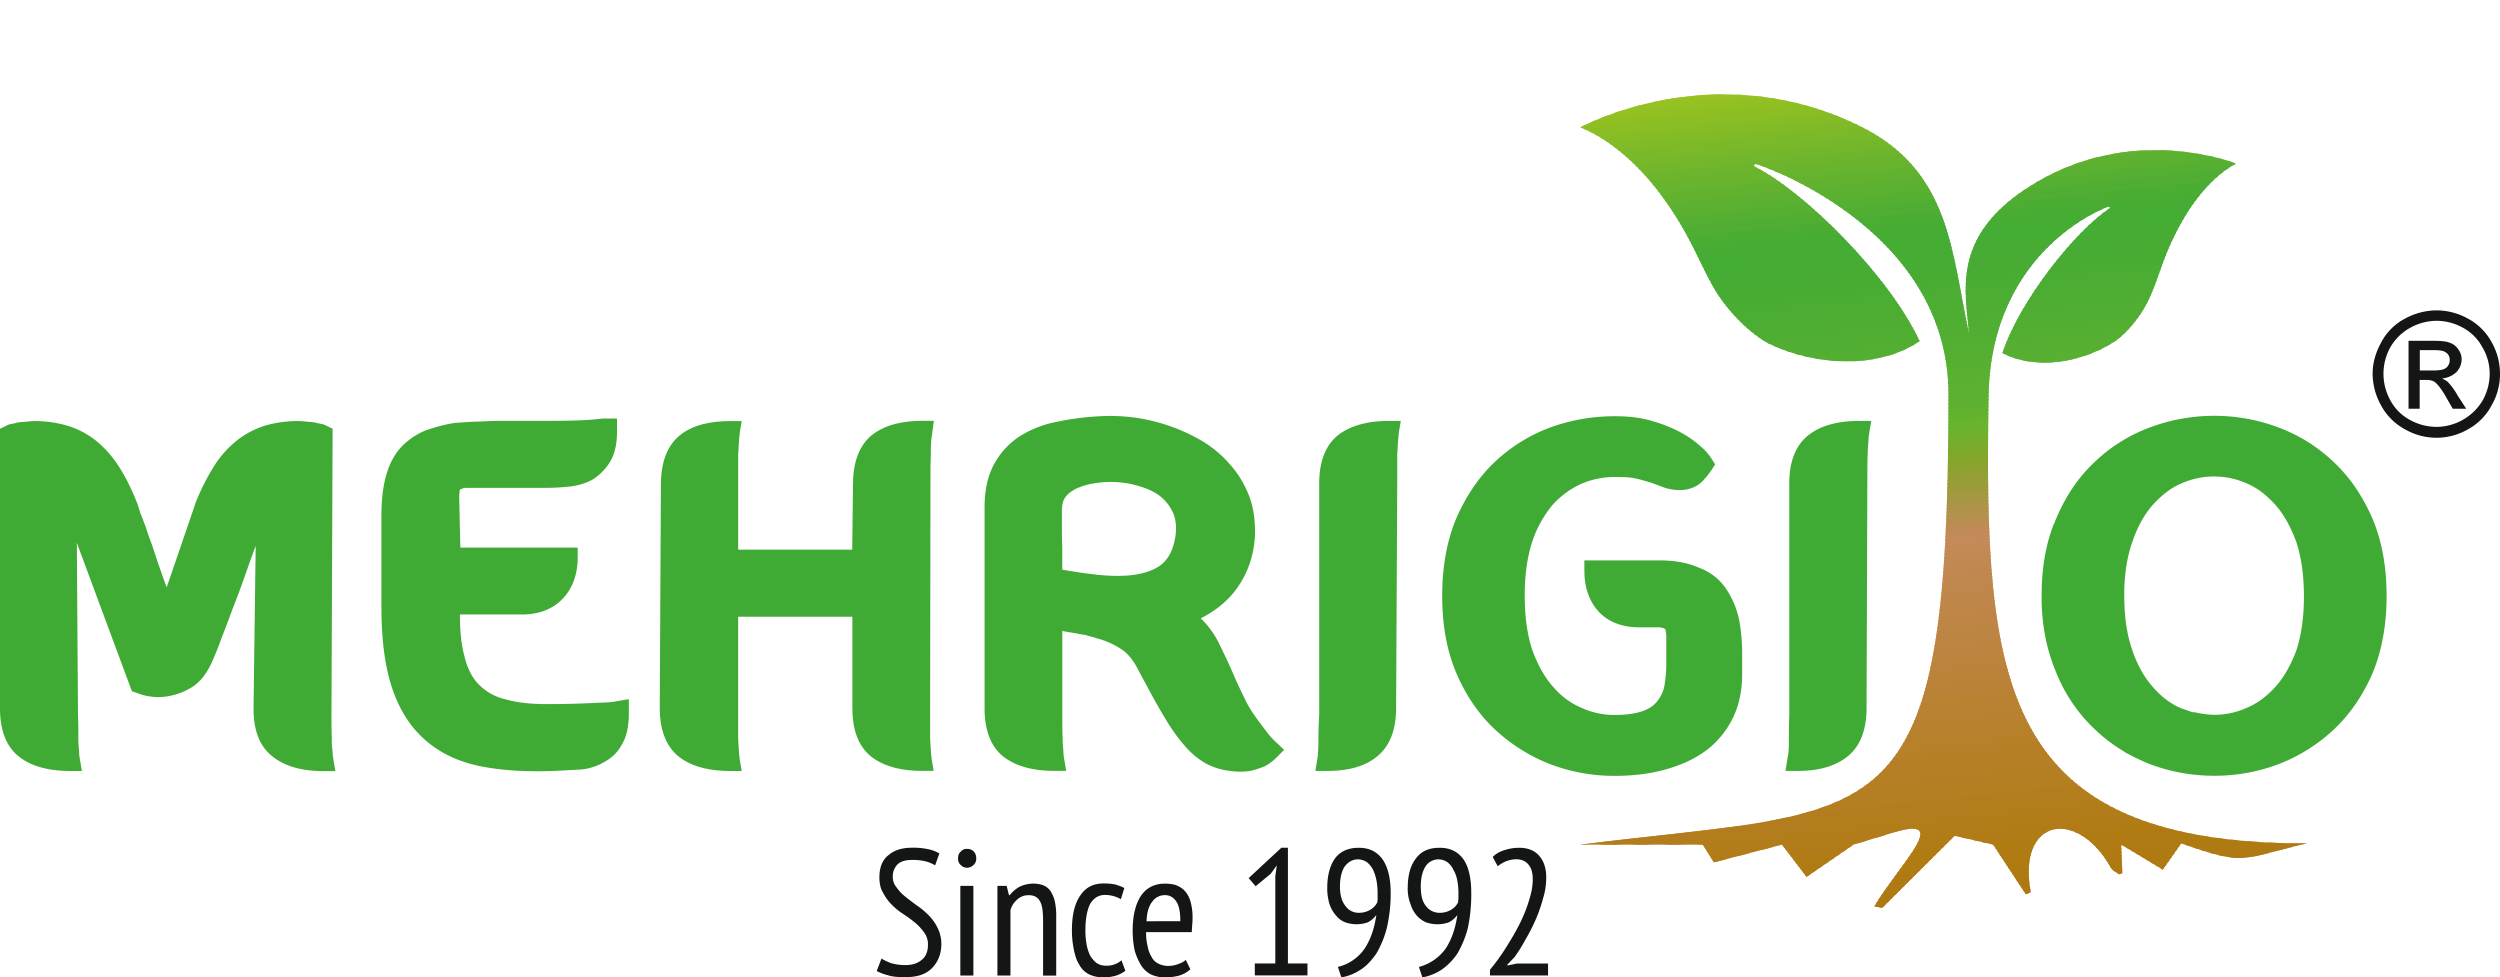 <svg xmlns="http://www.w3.org/2000/svg" xmlns:xlink="http://www.w3.org/1999/xlink" viewBox="0 0 1917.73 749.8"><defs><clipPath id="a" transform="translate(-1.05 -128.91)"><path d="M1427.3,225.39c-112.11-54.87-213.94,1.15-213.94,1.15l.27.27c20.1,8,42.49,26,61.1,51,22.12,29.77,28.62,49.87,39.85,70,12.72,22.74,32.48,39.25,43.64,44.86,36.27,17.39,84.71,19.15,115.36-2.1-23.61-50.74-89.38-115.69-127.2-134.23l.88-1.76c-2.64-1.49,148.45,46.35,148.45,177.06,0,345.2-47.5,315.7-282.68,345.2h94.18l8.52,13.6,52.23-13.6,18.88,24.76,36-24.76,30.1-9.13c45.74-14.14,6.23,22.73-14.14,56.36l5.89,1.48c18.61-18.6,37.15-36.87,55.75-55.48,10,2.37,19.76,4.4,29.5,6.77L1555,814.9l3.86-1.49c-10.62-57,35.72-64.88,61.37-18.87,1.15,2.09,4.39,3.85,6.49,5l2.37-.88-.88-21.85L1660.12,796l14.14-20.1c49.86,17.39,44.59,12.11,96.21,0-235.18,0-247.57-121.24-244-342.83,1.76-114.75,93-146.34,92.36-145.73l.88,1.15c-26.53,17.11-69.62,71.38-82.62,111.23,24.77,13.26,60.76,7.64,86.14-8.87,7.64-5,21-18.87,28.34-37.14,6.77-15.9,9.75-31.26,23.62-55.48,11.5-20.37,26.52-36,40.73-43.64l.27-.27s-80.85-32.48-159.34,18.27c-59.61,38.36-47.77,80.85-45.47,111.84-13.53-62.79-14.14-125-84-159Z" fill="none"/></clipPath></defs><path d="M197.19,547.58c-1.49,4.13-3,8-4.4,12.11-2.64,7.38-5.28,15-8,22.4-2.64,7.1-5.62,14.48-8.26,21.85-2.36,6.23-4.73,12.38-7.1,18.61-1.76,5-3.86,9.74-5.89,14.48-3.85,8.25-9.13,15.9-17.11,20.09a49.15,49.15,0,0,1-19.15,6.23,43.91,43.91,0,0,1-21.52-3l-3.52-1.15L60,545.35l.88,131.87c.27,5.88.27,12.11.27,18,0,3.25.28,6.77.61,10.36a31.32,31.32,0,0,0,.61,5.88l1.49,8.87H55c-13.6,0-28.35-2.37-39.24-10.9C4.29,700.56,1.05,686.08,1.05,672.28V457.8l6.76-3.25L9,454.28c1.49-.27,3-.61,4.4-.88l.27-.27h.27a50,50,0,0,1,5.89-.61,77.82,77.82,0,0,1,8-.61,89.85,89.85,0,0,1,23.88,3.25,66.24,66.24,0,0,1,21.86,10.89,83.67,83.67,0,0,1,18.27,20.1c6.22,9.47,10.89,19.75,15,30.1v.61l.27.27c.27,1.49,1.15,3.52,1.49,5,1.48,3.52,2.63,7.11,4.12,10.62,1.49,4.74,3,9.14,4.74,13.6,1.76,5,3.25,10,5,15,2.09,5.89,4.12,12.11,6.49,18l21.52-62.85v-.28a170.46,170.46,0,0,1,15-30.1,79.24,79.24,0,0,1,18.27-20.1,67.94,67.94,0,0,1,21.51-10.89,93.43,93.43,0,0,1,23.88-3.25,67.5,67.5,0,0,1,8.26.61,31.37,31.37,0,0,1,5.61.61h.61l.27.27c1.49.27,3,.61,4.4.88l1.15.27,6.77,3.25-.88,219.82c0,5.89,0,11.77.27,17.73a60.91,60.91,0,0,0,.61,10.35,31.34,31.34,0,0,0,.61,5.89l1.49,8.86h-9.14c-13.26,0-27.74-2.37-38.63-10.89-11.77-8.87-15-23-15-37.15Z" transform="translate(-1.05 -128.91)" fill="#3fab35" fill-rule="evenodd"/><path d="M478,700.15c-3.24,6.23-8.25,10.62-14.48,13.87a41.78,41.78,0,0,1-18.87,5.28c-5.28.27-10.9.61-16.24.88-19.49.88-39.85.27-59-3.52-15.9-3.25-30.72-9.74-42.76-20.63-12.38-10.9-20.37-25.38-25.37-41-6.23-19.75-7.65-41.61-7.65-62.24V524c0-14.15,1.76-30.11,8.53-42.77a43.49,43.49,0,0,1,11.5-13.87,53.87,53.87,0,0,1,14.48-8.52c3.52-1.15,7.37-2.37,10.89-3.25a93.29,93.29,0,0,1,11.77-2.37h.27c5.28-.27,10.9-.88,16.24-.88,6.23-.27,12.11-.6,18-.6h32.14c10.62,0,22.12,0,32.75-.61,4.39-.27,8.52-.61,13-1.15h11.16v9.74c0,8-1.15,16.51-5.28,23.34A41.17,41.17,0,0,1,455.24,497H455l-.27.27a48,48,0,0,1-18.27,5,160.77,160.77,0,0,1-17.12.88H358a5.09,5.09,0,0,0-2.37.61h-.27L355,504h-.61a.26.26,0,0,1-.27.27v.27l-.27.27a1.82,1.82,0,0,0-.27,1.15,45.55,45.55,0,0,0-.27,5.89l.88,37.14h90v7.65c0,11.5-3.24,22.73-11.23,31.26-8.25,8.86-19.48,12.38-31.59,12.38h-47.5c0,10.35.61,21.24,3.25,31.26,1.76,8,5.27,16.23,10.89,22.12a41.53,41.53,0,0,0,20.09,11.5c10.36,3,21.52,3.86,32.14,3.86,12.11,0,24.49-.27,36.27-.88,5-.27,10.62-.27,15.36-.88l.61-.27h.6l10.36-1.76v11.5c-.07,8-1.29,16.65-5.42,23.41Z" transform="translate(-1.05 -128.91)" fill="#3fab35" fill-rule="evenodd"/><path d="M567.15,550.56h87.62l.61-50.48c0-13.6,3.25-28,14.14-37.14,10.89-8.86,25.64-11.23,39-11.23h8.86l-1.15,8.86c-.27,2.1-.61,4.13-.88,6.5-.27,3.24-.27,6.76-.27,10.35-.27,5.61-.27,11.5-.27,17.39l-.27,182.61v17.73c.27,3.51.27,6.76.61,10.35.27,2.09.27,4.12.61,5.88l1.49,8.87h-8.87c-13.59,0-28-2.37-39-10.9-11.23-8.86-14.48-23.34-14.48-37.14V602H567.29v93.23c.27,3.52.27,6.77.6,10.36.27,2.09.27,4.12.61,5.88l1.49,8.86h-8.86c-13.6,0-28.35-2.36-39.24-10.89-11.24-8.86-14.75-23.34-14.75-37.14l.88-172c0-13.6,3.24-28,14.14-37.15,10.62-8.86,25.37-11.23,39-11.23H570l-1.49,8.86c-.27,2.1-.27,4.13-.61,6.5-.27,3.25-.27,6.77-.6,10.35v72.94Z" transform="translate(-1.05 -128.91)" fill="#3fab35" fill-rule="evenodd"/><path d="M834.2,616.05a58.56,58.56,0,0,1-6.76-1.15c-3-.61-5.89-.88-8.87-1.49h-.27c-.88-.27-1.49-.27-2.37-.61v64.62c0,5.89,0,11.77.27,17.73,0,3.51.27,6.76.61,10.35a31.32,31.32,0,0,0,.61,5.88l1.49,8.87h-9.13c-13.27,0-28-2.37-39-10.9-11.23-8.86-14.47-23.34-14.47-37.14V518.08c0-11.23,1.75-22.73,7.1-32.75a59.52,59.52,0,0,1,19.49-21.51,81,81,0,0,1,28.34-11.23,211.8,211.8,0,0,1,33.63-4.4,145.39,145.39,0,0,1,25.37.88,138.33,138.33,0,0,1,26.86,6.22A139.91,139.91,0,0,1,922.5,466.8,87.25,87.25,0,0,1,944,484.52a79,79,0,0,1,15,24.22c3.86,9.75,5,20.37,4.74,31-.88,15.63-5.62,29.77-15.36,42.49-7.1,9.14-16.24,15.9-26.25,21l2.64,2.64a70.34,70.34,0,0,1,11.5,16.84c3.25,6.77,6.49,13.26,9.47,20.1,3,7.1,6.23,14.14,9.74,21.24h0a83.54,83.54,0,0,0,8.26,14.14c2.64,3.86,5.61,7.65,8.52,11.51h0a59.27,59.27,0,0,0,8.26,9.13l5.61,5.28-5.61,5.61a39,39,0,0,1-8.87,6.77l-.27.27h-.27a74.92,74.92,0,0,1-10.89,3.52,54.92,54.92,0,0,1-15.63,0,52.18,52.18,0,0,1-18.88-5.89,61.86,61.86,0,0,1-16.5-14.14c-6.23-7.1-11.51-15.36-16.24-23.34-6.77-11.5-13-23.34-19.15-34.85-3-5.88-7.1-11.5-12.38-15a62.07,62.07,0,0,0-19.15-8.52l-.27-.27h-.27c-.88-.27-2.1-.61-3-.88a33.45,33.45,0,0,1-4.6-1.29Zm-18.27-50.13c3.52.61,7.11,1.15,10.9,1.76,5,.88,10.35,1.48,15.63,2.09a143.8,143.8,0,0,0,16.23.88c10.63,0,22.74-1.49,31.87-7.64,8-5.62,11.23-15,12.38-24.5.61-6.49,0-13-3.25-18.6a33.5,33.5,0,0,0-12.11-12.72c-5.88-3.52-12.72-5.62-19.48-7.11A78.81,78.81,0,0,0,846,498.93c-5.27.61-11.23,1.49-16.23,3.52a28.35,28.35,0,0,0-8.87,5,15.4,15.4,0,0,0-4.13,5.61,24.8,24.8,0,0,0-1.15,6.77v12.72c0,5,0,10.35.28,15.63v14.75c.06,1.22.06,2.1.06,3Z" transform="translate(-1.05 -128.91)" fill="#3fab35" fill-rule="evenodd"/><path d="M1013,677.15V499.81c0-13.87,3.25-28,14.48-37.14,11.24-8.53,25.65-10.89,39.25-10.89h8.86l-1.49,8.86c-.27,2.1-.27,4.13-.61,5.89-.27,3.51-.27,7.1-.61,10.35V494.6L1072,671.94c0,13.87-3.24,28-14.48,37.14-10.62,8.87-25.1,11.23-38.63,11.23h-8.86l1.49-8.86a39.5,39.5,0,0,0,.6-5.88c.28-3.25.28-6.77.28-10.36,0-6,.27-11.9.6-18.06Z" transform="translate(-1.05 -128.91)" fill="#3fab35" fill-rule="evenodd"/><path d="M1302.47,501.57a25.54,25.54,0,0,1-13,3.25,36,36,0,0,1-12.38-2.1c-3-1.15-6.23-2.37-9.47-3.52-3.86-1.15-7.65-2.36-11.78-3.24-5-1.15-10.89-1.15-16.51-1.15a65.17,65.17,0,0,0-24.76,5,67.6,67.6,0,0,0-22.12,15.9,85.57,85.57,0,0,0-15.9,28.35c-4.4,13.26-5.89,27.74-5.89,41.88,0,13.87,1.49,28.62,5.89,41.88,3.85,10.36,8.86,20.1,16.23,28.35a58.44,58.44,0,0,0,21.86,15.9,60.76,60.76,0,0,0,24.76,5.28c7.11,0,15-.61,21.86-3,4.12-1.48,8.25-3.85,10.89-7.37a26.59,26.59,0,0,0,5.61-11.77,99.43,99.43,0,0,0,1.49-18.27V619a28,28,0,0,0-.61-7.1c-.27-.27-.27-.61-.6-.61l-.61-.27-.27-.27c-.61-.27-1.76-.27-2.64-.61H1258.9c-12.11,0-23.34-3.25-31.6-12.11-8-8.87-10.89-19.76-10.89-31.6v-7.65h57.85c10.35,0,21,1.49,30.71,5.89a42.06,42.06,0,0,1,20.37,16.24,66.82,66.82,0,0,1,9.74,23.34,138.57,138.57,0,0,1,2.37,26.86v14.75c0,10.89-1.76,21.86-6.22,31.87a69.75,69.75,0,0,1-19.15,25.1c-9.14,7.38-20.1,12.38-31,15.63-13.6,4.13-27.74,5.62-41.61,5.62a138.53,138.53,0,0,1-49-8.87A133.14,133.14,0,0,1,1148,688.65c-13-12.11-22.73-26.86-29.77-43.37-8-18.61-10.89-39.24-10.89-59.34,0-20.36,3-40.73,10.89-59.6,7.11-16.24,16.85-31.26,29.77-43.37a126.17,126.17,0,0,1,42.49-26.26,145.92,145.92,0,0,1,49-8.52c10,0,20.09.88,29.5,3.86a106.7,106.7,0,0,1,21.85,8.86,77.91,77.91,0,0,1,15,10.62,39.71,39.71,0,0,1,8.26,9.47l2.64,4.13-2.64,4.13c-1.15,1.49-2.1,3-3.25,4.4-.88,1.15-2.1,2.36-3,3.51a21,21,0,0,1-5.41,4.4Z" transform="translate(-1.05 -128.91)" fill="#3fab35" fill-rule="evenodd"/><path d="M1373.58,677.15V499.81c0-13.87,3.25-28,14.75-37.14,10.89-8.53,25.64-10.89,39-10.89h9.14l-1.49,8.86a50,50,0,0,0-.61,5.89c-.27,3.51-.61,7.1-.61,10.35-.27,5.88-.27,11.77-.27,17.72l-.61,177.34c0,13.87-3.25,28-14.48,37.14-10.89,8.87-25.37,11.23-38.63,11.23h-9.14l1.49-8.86c.27-1.76.61-3.86.88-5.88.27-3.25.27-6.77.27-10.36.07-6,.07-11.9.34-18.06Z" transform="translate(-1.05 -128.91)" fill="#3fab35" fill-rule="evenodd"/><path d="M1683.39,675.39l.61-.27a70.73,70.73,0,0,0,15.63,2.1,60.48,60.48,0,0,0,24.76-5.28c8.53-3.52,15.63-9.14,21.86-15.9,7.37-8,12.38-18,16.24-28,4.39-13.26,5.88-27.74,5.88-41.61,0-14.14-1.49-28.62-5.88-41.88-3.86-10.36-8.87-20.37-16.24-28.62-6.23-6.77-13.26-12.72-21.86-16.24a61.49,61.49,0,0,0-49.86,0c-8.53,3.52-15.63,9.47-21.86,16.24-7.37,8.25-12.38,18.26-15.9,28.62-4.12,11.5-5.88,24.49-6.22,36.87h0v4.13c0,14.14,1.49,28.89,6.22,42.22,3.52,10.35,8.53,20.09,15.9,28.35,6.23,7.1,13.27,12.72,21.86,16.23,3,.95,5.88,2.17,8.86,3ZM1699.63,724a140,140,0,0,1-49.26-8.87,164.47,164.47,0,0,1-19.75-9.47h.27a120.32,120.32,0,0,1-23-17.39,121.81,121.81,0,0,1-29.5-43.37,146.75,146.75,0,0,1-7.1-21.51h0a156.24,156.24,0,0,1-4.13-37.15v-.88c0-18.6,2.64-37.48,9.48-54.87h.27a19.58,19.58,0,0,1,1.49-3.86c6.76-16.23,16.5-31.25,29.49-43.37a122.86,122.86,0,0,1,42.49-26.52,140.22,140.22,0,0,1,49.26-8.86,138.75,138.75,0,0,1,49,8.86,123.42,123.42,0,0,1,42.49,26.52c13,12.12,22.73,27.14,29.77,43.37,8,18.88,10.89,39.25,10.89,59.61,0,20.1-3,40.39-10.89,59.34-7.11,16.24-16.85,31-29.77,43.1a131.45,131.45,0,0,1-42.49,26.52,138.75,138.75,0,0,1-49,8.8Z" transform="translate(-1.05 -128.91)" fill="#3fab35" fill-rule="evenodd"/><g clip-path="url(#a)"><polygon points="1701.49 0 1704.2 23.61 1151.22 82.95 1148.85 59.34 1701.49 0" fill="#a2c621" fill-rule="evenodd"/></g><g clip-path="url(#a)"><polygon points="1703.86 22.46 1704.47 26.25 1151.56 85.59 1151.22 81.46 1703.86 22.46" fill="#a0c522" fill-rule="evenodd"/></g><g clip-path="url(#a)"><polygon points="1704.2 25.1 1704.74 28.96 1151.83 88.23 1151.56 84.1 1704.2 25.1" fill="#9dc422" fill-rule="evenodd"/></g><g clip-path="url(#a)"><polygon points="1704.47 27.74 1705.08 31.6 1152.1 90.87 1151.83 86.74 1704.47 27.74" fill="#9bc323" fill-rule="evenodd"/></g><g clip-path="url(#a)"><polygon points="1704.74 30.11 1705.35 34.24 1152.44 93.23 1152.1 89.44 1704.74 30.11" fill="#98c223" fill-rule="evenodd"/></g><g clip-path="url(#a)"><polygon points="1705.08 32.75 1705.62 36.87 1152.71 95.87 1152.44 92.08 1705.08 32.75" fill="#96c123" fill-rule="evenodd"/></g><g clip-path="url(#a)"><polygon points="1705.35 35.39 1705.96 39.58 1152.98 98.58 1152.71 94.72 1705.35 35.39" fill="#94c122" fill-rule="evenodd"/></g><g clip-path="url(#a)"><polygon points="1705.62 38.09 1706.23 42.22 1153.32 101.22 1152.98 97.36 1705.62 38.09" fill="#92c022" fill-rule="evenodd"/></g><g clip-path="url(#a)"><polygon points="1705.96 40.73 1706.57 44.86 1153.59 103.86 1153.32 100.07 1705.96 40.73" fill="#90bf22" fill-rule="evenodd"/></g><g clip-path="url(#a)"><polygon points="1706.23 43.37 1706.57 47.5 1153.86 106.5 1153.59 102.71 1706.23 43.37" fill="#8ebf22" fill-rule="evenodd"/></g><g clip-path="url(#a)"><polygon points="1706.57 46.01 1706.84 50.2 1154.2 109.2 1153.86 105.34 1706.57 46.01" fill="#8cbe23" fill-rule="evenodd"/></g><g clip-path="url(#a)"><polygon points="1706.84 48.72 1707.11 52.84 1154.47 111.84 1154.2 107.98 1706.84 48.72" fill="#8abe24" fill-rule="evenodd"/></g><g clip-path="url(#a)"><polygon points="1707.11 51.35 1707.45 55.48 1154.74 114.48 1154.47 110.69 1707.11 51.35" fill="#88bd24" fill-rule="evenodd"/></g><g clip-path="url(#a)"><polygon points="1707.45 53.99 1707.72 57.85 1155.08 117.12 1154.47 113.33 1707.45 53.99" fill="#86bc25" fill-rule="evenodd"/></g><g clip-path="url(#a)"><polygon points="1707.72 56.63 1707.99 60.49 1155.35 119.82 1154.74 115.97 1707.72 56.63" fill="#84bc26" fill-rule="evenodd"/></g><g clip-path="url(#a)"><polygon points="1707.99 59.34 1708.33 63.13 1155.69 122.46 1155.08 118.61 1707.99 59.34" fill="#82bb26" fill-rule="evenodd"/></g><g clip-path="url(#a)"><polygon points="1708.33 61.98 1708.6 65.83 1155.96 125.1 1155.35 120.97 1708.33 61.98" fill="#80ba27" fill-rule="evenodd"/></g><g clip-path="url(#a)"><polygon points="1708.6 64.61 1708.87 68.47 1156.23 127.74 1155.69 123.61 1708.6 64.61" fill="#7eba28" fill-rule="evenodd"/></g><g clip-path="url(#a)"><polygon points="1708.87 67.25 1709.21 71.11 1156.57 130.45 1155.96 126.32 1708.87 67.25" fill="#7cb928" fill-rule="evenodd"/></g><g clip-path="url(#a)"><polygon points="1709.21 69.96 1709.48 73.75 1156.84 133.09 1156.23 128.96 1709.21 69.96" fill="#7ab929" fill-rule="evenodd"/></g><g clip-path="url(#a)"><polygon points="1709.48 72.6 1709.82 76.45 1157.11 135.72 1156.57 131.6 1709.48 72.6" fill="#78b82a" fill-rule="evenodd"/></g><g clip-path="url(#a)"><polygon points="1709.82 75.24 1710.09 79.09 1157.45 138.36 1156.84 134.24 1709.82 75.24" fill="#77b82a" fill-rule="evenodd"/></g><g clip-path="url(#a)"><polygon points="1709.82 77.88 1710.36 81.73 1157.72 141.07 1157.11 136.94 1709.82 77.88" fill="#74b72b" fill-rule="evenodd"/></g><g clip-path="url(#a)"><polygon points="1710.09 80.58 1710.69 84.37 1157.99 143.71 1157.45 139.58 1710.09 80.58" fill="#72b62b" fill-rule="evenodd"/></g><g clip-path="url(#a)"><polygon points="1710.36 83.22 1710.97 87.08 1157.99 146.35 1157.72 142.22 1710.36 83.22" fill="#71b62c" fill-rule="evenodd"/></g><g clip-path="url(#a)"><polygon points="1710.69 85.59 1711.24 89.72 1158.33 148.72 1157.99 144.86 1710.69 85.59" fill="#6fb52c" fill-rule="evenodd"/></g><g clip-path="url(#a)"><polygon points="1710.97 88.23 1711.58 92.36 1158.6 151.35 1158.33 147.56 1710.97 88.23" fill="#6db52d" fill-rule="evenodd"/></g><g clip-path="url(#a)"><polygon points="1711.24 90.87 1711.85 94.99 1158.93 154.06 1158.6 150.2 1711.24 90.87" fill="#6ab42d" fill-rule="evenodd"/></g><g clip-path="url(#a)"><polygon points="1711.58 93.57 1712.12 97.7 1159.2 156.7 1158.93 152.84 1711.58 93.57" fill="#69b42d" fill-rule="evenodd"/></g><g clip-path="url(#a)"><polygon points="1711.85 96.21 1712.45 100.34 1159.48 159.34 1159.2 155.48 1711.85 96.21" fill="#68b42e" fill-rule="evenodd"/></g><g clip-path="url(#a)"><polygon points="1712.12 98.85 1712.72 102.98 1159.81 161.98 1159.48 158.19 1712.12 98.85" fill="#65b32e" fill-rule="evenodd"/></g><g clip-path="url(#a)"><polygon points="1712.45 101.49 1712.99 105.62 1160.09 164.68 1159.81 160.83 1712.45 101.49" fill="#64b32f" fill-rule="evenodd"/></g><g clip-path="url(#a)"><polygon points="1712.72 104.19 1713.33 108.32 1160.36 167.32 1160.09 163.47 1712.72 104.19" fill="#62b22f" fill-rule="evenodd"/></g><g clip-path="url(#a)"><polygon points="1712.99 106.83 1713.33 110.96 1160.69 169.96 1160.36 166.1 1712.99 106.83" fill="#60b22f" fill-rule="evenodd"/></g><g clip-path="url(#a)"><polygon points="1713.33 109.47 1713.6 113.33 1160.96 172.6 1160.69 168.81 1713.33 109.47" fill="#5eb130" fill-rule="evenodd"/></g><g clip-path="url(#a)"><polygon points="1713.6 112.11 1713.94 115.97 1161.23 175.31 1160.96 171.45 1713.6 112.11" fill="#5db130" fill-rule="evenodd"/></g><g clip-path="url(#a)"><polygon points="1713.94 114.82 1714.21 118.61 1161.57 177.94 1161.23 174.09 1713.94 114.82" fill="#5bb030" fill-rule="evenodd"/></g><g clip-path="url(#a)"><polygon points="1714.21 117.46 1714.48 121.31 1161.84 180.58 1161.23 176.46 1714.21 117.46" fill="#59b031" fill-rule="evenodd"/></g><g clip-path="url(#a)"><polygon points="1714.48 120.09 1714.82 123.95 1162.18 183.22 1161.57 179.09 1714.48 120.09" fill="#57b031" fill-rule="evenodd"/></g><g clip-path="url(#a)"><polygon points="1714.82 122.73 1715.09 126.59 1162.45 185.93 1161.84 181.8 1714.82 122.73" fill="#55af31" fill-rule="evenodd"/></g><g clip-path="url(#a)"><polygon points="1715.09 125.44 1715.36 129.23 1162.72 188.57 1162.18 184.44 1715.09 125.44" fill="#54af32" fill-rule="evenodd"/></g><g clip-path="url(#a)"><polygon points="1715.36 128.08 1715.7 131.94 1163.06 191.21 1162.45 187.08 1715.36 128.08" fill="#52ae32" fill-rule="evenodd"/></g><g clip-path="url(#a)"><polygon points="1715.7 130.72 1715.97 134.57 1163.33 193.84 1162.72 189.72 1715.7 130.72" fill="#4fae32" fill-rule="evenodd"/></g><g clip-path="url(#a)"><polygon points="1715.97 133.36 1716.24 137.21 1163.6 196.55 1163.06 192.42 1715.97 133.36" fill="#4fae33" fill-rule="evenodd"/></g><g clip-path="url(#a)"><polygon points="1716.24 136.06 1716.58 139.85 1163.94 199.19 1163.33 195.06 1716.24 136.06" fill="#4dad33" fill-rule="evenodd"/></g><g clip-path="url(#a)"><polygon points="1716.58 138.7 1716.85 142.49 1164.21 201.83 1163.6 197.7 1716.58 138.7" fill="#4cad33" fill-rule="evenodd"/></g><g clip-path="url(#a)"><polygon points="1716.58 141.07 1717.19 145.2 1164.48 204.19 1163.94 200.34 1716.58 141.07" fill="#4aad33" fill-rule="evenodd"/></g><g clip-path="url(#a)"><polygon points="1716.85 143.71 1717.46 147.84 1164.82 206.83 1164.21 202.98 1716.85 143.71" fill="#49ad33" fill-rule="evenodd"/></g><g clip-path="url(#a)"><polygon points="1717.19 146.35 1717.73 150.47 1164.82 209.47 1164.48 205.68 1717.19 146.35" fill="#47ac34" fill-rule="evenodd"/></g><g clip-path="url(#a)"><polygon points="1717.46 148.99 1718.07 153.11 1165.09 212.18 1164.82 208.32 1717.46 148.99" fill="#47ac34" fill-rule="evenodd"/></g><g clip-path="url(#a)"><polygon points="1717.73 151.69 1718.34 155.82 1165.36 214.82 1165.09 210.96 1717.73 151.69" fill="#45ac34" fill-rule="evenodd"/></g><g clip-path="url(#a)"><polygon points="1718.07 154.33 1718.61 158.46 1165.7 217.46 1165.36 213.6 1718.07 154.33" fill="#44ac34" fill-rule="evenodd"/></g><g clip-path="url(#a)"><polygon points="1718.34 156.97 1718.95 161.1 1165.97 220.09 1165.7 216.31 1718.34 156.97" fill="#45ac34" fill-rule="evenodd"/></g><g clip-path="url(#a)"><polygon points="1718.61 159.61 1719.22 163.74 1166.31 222.8 1165.97 218.94 1718.61 159.61" fill="#45ac34" fill-rule="evenodd"/></g><g clip-path="url(#a)"><polygon points="1718.95 162.31 1719.49 166.44 1166.58 225.44 1166.31 221.58 1718.95 162.31" fill="#45ac34" fill-rule="evenodd"/></g><g clip-path="url(#a)"><polygon points="1719.22 164.95 1719.83 168.81 1166.85 228.08 1166.58 224.22 1719.22 164.95" fill="#45ac34" fill-rule="evenodd"/></g><g clip-path="url(#a)"><polygon points="1719.49 167.59 1720.1 171.45 1167.19 230.72 1166.85 226.93 1719.49 167.59" fill="#46ac34" fill-rule="evenodd"/></g><g clip-path="url(#a)"><polygon points="1719.83 170.23 1720.1 174.09 1167.46 233.42 1167.19 229.57 1719.83 170.23" fill="#47ac34" fill-rule="evenodd"/></g><g clip-path="url(#a)"><polygon points="1720.1 172.94 1720.44 176.73 1167.73 236.06 1167.46 231.94 1720.1 172.94" fill="#47ac34" fill-rule="evenodd"/></g><g clip-path="url(#a)"><polygon points="1720.44 175.57 1720.71 179.43 1168.07 238.7 1167.73 234.57 1720.44 175.57" fill="#47ac34" fill-rule="evenodd"/></g><g clip-path="url(#a)"><polygon points="1720.71 178.21 1720.98 182.07 1168.34 241.34 1168.07 237.21 1720.71 178.21" fill="#47ac34" fill-rule="evenodd"/></g><g clip-path="url(#a)"><polygon points="1720.98 180.85 1721.32 184.71 1168.61 244.05 1168.07 239.92 1720.98 180.85" fill="#48ac34" fill-rule="evenodd"/></g><g clip-path="url(#a)"><polygon points="1721.32 183.56 1721.59 187.35 1168.95 246.69 1168.34 242.56 1721.32 183.56" fill="#48ac33" fill-rule="evenodd"/></g><g clip-path="url(#a)"><polygon points="1721.59 186.2 1721.86 190.06 1169.22 249.32 1168.61 245.2 1721.59 186.2" fill="#48ac33" fill-rule="evenodd"/></g><g clip-path="url(#a)"><polygon points="1721.86 188.84 1722.2 192.69 1169.56 251.96 1168.95 247.84 1721.86 188.84" fill="#48ac33" fill-rule="evenodd"/></g><g clip-path="url(#a)"><polygon points="1722.2 191.47 1722.47 195.33 1169.83 254.67 1169.22 250.54 1722.2 191.47" fill="#49ac33" fill-rule="evenodd"/></g><g clip-path="url(#a)"><polygon points="1722.47 194.18 1722.74 197.97 1170.1 257.31 1169.56 253.18 1722.47 194.18" fill="#4aad33" fill-rule="evenodd"/></g><g clip-path="url(#a)"><polygon points="1722.74 196.55 1723.08 200.68 1170.44 259.68 1169.83 255.82 1722.74 196.55" fill="#4bad33" fill-rule="evenodd"/></g><g clip-path="url(#a)"><polygon points="1723.08 199.19 1723.35 203.32 1170.71 262.31 1170.1 258.46 1723.08 199.19" fill="#4bad33" fill-rule="evenodd"/></g><g clip-path="url(#a)"><polygon points="1723.35 201.83 1723.62 205.96 1170.98 264.95 1170.44 261.17 1723.35 201.83" fill="#4cad33" fill-rule="evenodd"/></g><g clip-path="url(#a)"><polygon points="1723.35 204.47 1723.96 208.59 1171.32 267.66 1170.71 263.8 1723.35 204.47" fill="#4cad33" fill-rule="evenodd"/></g><g clip-path="url(#a)"><polygon points="1723.62 207.17 1724.23 211.3 1171.59 270.3 1170.98 266.44 1723.62 207.17" fill="#4cad33" fill-rule="evenodd"/></g><g clip-path="url(#a)"><polygon points="1723.96 209.81 1724.57 213.94 1171.59 272.94 1171.32 269.08 1723.96 209.81" fill="#4dad33" fill-rule="evenodd"/></g><g clip-path="url(#a)"><polygon points="1724.23 212.45 1724.84 216.58 1171.86 275.58 1171.59 271.79 1724.23 212.45" fill="#4dad33" fill-rule="evenodd"/></g><g clip-path="url(#a)"><polygon points="1724.57 215.09 1725.11 219.22 1172.2 278.28 1171.86 274.43 1724.57 215.09" fill="#4eae33" fill-rule="evenodd"/></g><g clip-path="url(#a)"><polygon points="1724.84 217.79 1725.44 221.92 1172.47 280.92 1172.2 277.06 1724.84 217.79" fill="#4eae33" fill-rule="evenodd"/></g><g clip-path="url(#a)"><polygon points="1725.11 220.43 1725.71 224.56 1172.8 283.56 1172.47 279.7 1725.11 220.43" fill="#4fae32" fill-rule="evenodd"/></g><g clip-path="url(#a)"><polygon points="1725.44 223.07 1725.99 226.93 1173.08 286.2 1172.8 282.41 1725.44 223.07" fill="#50ae32" fill-rule="evenodd"/></g><g clip-path="url(#a)"><polygon points="1725.71 225.71 1726.32 229.57 1173.35 288.9 1173.08 285.05 1725.71 225.71" fill="#50ae32" fill-rule="evenodd"/></g><g clip-path="url(#a)"><polygon points="1725.99 228.42 1726.6 232.21 1173.68 291.54 1173.35 287.69 1725.99 228.42" fill="#50ae32" fill-rule="evenodd"/></g><g clip-path="url(#a)"><polygon points="1726.32 231.06 1726.87 234.84 1173.95 294.18 1173.68 290.06 1726.32 231.06" fill="#51ae32" fill-rule="evenodd"/></g><g clip-path="url(#a)"><polygon points="1726.6 233.69 1726.87 237.55 1174.22 296.82 1173.95 292.69 1726.6 233.69" fill="#52ae32" fill-rule="evenodd"/></g><g clip-path="url(#a)"><polygon points="1726.87 236.33 1727.2 240.19 1174.56 299.53 1174.22 295.33 1726.87 236.33" fill="#53af32" fill-rule="evenodd"/></g><g clip-path="url(#a)"><polygon points="1727.2 239.04 1727.47 242.83 1174.83 302.17 1174.56 298.04 1727.2 239.04" fill="#53af32" fill-rule="evenodd"/></g><g clip-path="url(#a)"><polygon points="1727.47 241.68 1727.81 245.47 1175.11 304.81 1174.83 300.68 1727.47 241.68" fill="#54af32" fill-rule="evenodd"/></g><g clip-path="url(#a)"><polygon points="1727.81 244.32 1728.08 248.17 1175.44 307.44 1174.83 303.32 1727.81 244.32" fill="#55af32" fill-rule="evenodd"/></g><g clip-path="url(#a)"><polygon points="1728.08 246.96 1728.35 250.81 1175.71 310.15 1175.11 305.95 1728.08 246.96" fill="#55af31" fill-rule="evenodd"/></g><g clip-path="url(#a)"><polygon points="1728.35 249.66 1728.69 253.45 1175.98 312.79 1175.44 308.66 1728.35 249.66" fill="#56af31" fill-rule="evenodd"/></g><g clip-path="url(#a)"><polygon points="1728.69 252.3 1728.96 256.09 1176.32 315.43 1175.71 311.3 1728.69 252.3" fill="#56af31" fill-rule="evenodd"/></g><g clip-path="url(#a)"><polygon points="1728.96 254.67 1729.23 258.8 1176.59 317.8 1175.98 313.94 1728.96 254.67" fill="#57b031" fill-rule="evenodd"/></g><g clip-path="url(#a)"><polygon points="1729.23 257.31 1729.57 261.44 1176.93 320.43 1176.32 316.58 1729.23 257.31" fill="#58b031" fill-rule="evenodd"/></g><g clip-path="url(#a)"><polygon points="1729.57 259.95 1729.84 264.07 1177.2 323.07 1176.59 319.28 1729.57 259.95" fill="#59b031" fill-rule="evenodd"/></g><g clip-path="url(#a)"><polygon points="1729.84 262.58 1730.11 266.71 1177.47 325.78 1176.93 321.92 1729.84 262.58" fill="#5ab031" fill-rule="evenodd"/></g><g clip-path="url(#a)"><polygon points="1730.11 265.29 1730.45 269.42 1177.81 328.42 1177.2 324.56 1730.11 265.29" fill="#5ab031" fill-rule="evenodd"/></g><g clip-path="url(#a)"><polygon points="1730.11 267.93 1730.72 272.06 1178.08 331.06 1177.47 327.2 1730.11 267.93" fill="#5ab031" fill-rule="evenodd"/></g><g clip-path="url(#a)"><polygon points="1730.45 270.57 1731.06 274.7 1178.35 333.69 1177.81 329.91 1730.45 270.57" fill="#5cb130" fill-rule="evenodd"/></g><g clip-path="url(#a)"><polygon points="1730.72 273.21 1731.33 277.33 1178.35 336.4 1178.08 332.55 1730.72 273.21" fill="#5cb130" fill-rule="evenodd"/></g><g clip-path="url(#a)"><polygon points="1731.06 275.91 1731.6 280.04 1178.69 339.04 1178.35 335.18 1731.06 275.91" fill="#5db130" fill-rule="evenodd"/></g><g clip-path="url(#a)"><polygon points="1731.33 278.55 1731.94 282.41 1178.96 341.68 1178.69 337.82 1731.33 278.55" fill="#5db130" fill-rule="evenodd"/></g><g clip-path="url(#a)"><polygon points="1731.6 281.19 1732.21 285.05 1179.23 344.32 1178.96 340.53 1731.6 281.19" fill="#5eb130" fill-rule="evenodd"/></g><g clip-path="url(#a)"><polygon points="1731.94 283.83 1732.48 287.69 1179.57 347.02 1179.23 343.17 1731.94 283.83" fill="#5eb130" fill-rule="evenodd"/></g><g clip-path="url(#a)"><polygon points="1732.21 286.54 1732.82 290.33 1179.84 349.66 1179.57 345.54 1732.21 286.54" fill="#5eb130" fill-rule="evenodd"/></g><g clip-path="url(#a)"><polygon points="1732.48 289.18 1733.09 293.03 1180.18 352.3 1179.84 348.17 1732.48 289.18" fill="#60b22f" fill-rule="evenodd"/></g><g clip-path="url(#a)"><polygon points="1732.82 291.81 1733.36 295.67 1180.45 354.94 1180.18 350.81 1732.82 291.81" fill="#62b22f" fill-rule="evenodd"/></g><g clip-path="url(#a)"><polygon points="1733.09 294.45 1733.7 298.31 1180.72 357.65 1180.45 353.52 1733.09 294.45" fill="#64b32f" fill-rule="evenodd"/></g><g clip-path="url(#a)"><polygon points="1733.36 297.16 1733.7 300.95 1181.06 360.29 1180.72 356.16 1733.36 297.16" fill="#66b32e" fill-rule="evenodd"/></g><g clip-path="url(#a)"><polygon points="1733.7 299.8 1733.97 303.65 1181.33 362.92 1181.06 358.8 1733.7 299.8" fill="#68b42e" fill-rule="evenodd"/></g><g clip-path="url(#a)"><polygon points="1733.97 302.44 1734.24 306.29 1181.6 365.56 1181.33 361.44 1733.97 302.44" fill="#6ab42d" fill-rule="evenodd"/></g><g clip-path="url(#a)"><polygon points="1734.24 305.07 1734.58 308.93 1181.94 368.27 1181.6 364.14 1734.24 305.07" fill="#6cb22d" fill-rule="evenodd"/></g><g clip-path="url(#a)"><polygon points="1734.58 307.78 1734.85 311.57 1182.21 370.91 1181.94 366.78 1734.58 307.78" fill="#6fb12d" fill-rule="evenodd"/></g><g clip-path="url(#a)"><polygon points="1734.85 310.15 1735.19 314.28 1182.48 373.28 1181.94 369.42 1734.85 310.15" fill="#72b02c" fill-rule="evenodd"/></g><g clip-path="url(#a)"><polygon points="1735.19 312.79 1735.46 316.92 1182.82 375.91 1182.21 372.06 1735.19 312.79" fill="#76ad2c" fill-rule="evenodd"/></g><g clip-path="url(#a)"><polygon points="1735.46 315.43 1735.73 319.55 1183.09 378.55 1182.48 374.76 1735.46 315.43" fill="#78ac2b" fill-rule="evenodd"/></g><g clip-path="url(#a)"><polygon points="1735.73 318.07 1736.07 322.19 1183.36 381.26 1182.82 377.4 1735.73 318.07" fill="#7aab2b" fill-rule="evenodd"/></g><g clip-path="url(#a)"><polygon points="1736.07 320.77 1736.34 324.9 1183.7 383.9 1183.09 380.04 1736.07 320.77" fill="#7ea92a" fill-rule="evenodd"/></g><g clip-path="url(#a)"><polygon points="1736.34 323.41 1736.61 327.54 1183.97 386.54 1183.36 382.68 1736.34 323.41" fill="#81a82a" fill-rule="evenodd"/></g><g clip-path="url(#a)"><polygon points="1736.61 326.05 1736.95 330.18 1184.31 389.18 1183.7 385.39 1736.61 326.05" fill="#84a72a" fill-rule="evenodd"/></g><g clip-path="url(#a)"><polygon points="1736.95 328.69 1737.22 332.82 1184.58 391.88 1183.97 388.03 1736.95 328.69" fill="#87a52d" fill-rule="evenodd"/></g><g clip-path="url(#a)"><polygon points="1736.95 331.39 1737.49 335.52 1184.85 394.52 1184.31 390.66 1736.95 331.39" fill="#8ba42f" fill-rule="evenodd"/></g><g clip-path="url(#a)"><polygon points="1737.22 334.03 1737.83 337.82 1185.19 397.16 1184.58 393.3 1737.22 334.03" fill="#8ea231" fill-rule="evenodd"/></g><g clip-path="url(#a)"><polygon points="1737.49 336.67 1738.1 340.53 1185.19 399.8 1184.85 396.01 1737.49 336.67" fill="#90a133" fill-rule="evenodd"/></g><g clip-path="url(#a)"><polygon points="1737.83 339.31 1738.43 343.17 1185.46 402.5 1185.19 398.65 1737.83 339.31" fill="#94a034" fill-rule="evenodd"/></g><g clip-path="url(#a)"><polygon points="1738.1 342.02 1738.71 345.81 1185.73 405.14 1185.46 401.02 1738.1 342.02" fill="#969e36" fill-rule="evenodd"/></g><g clip-path="url(#a)"><polygon points="1738.43 344.66 1738.98 348.44 1186.07 407.78 1185.73 403.65 1738.43 344.66" fill="#999d38" fill-rule="evenodd"/></g><g clip-path="url(#a)"><polygon points="1738.71 347.3 1739.32 351.15 1186.34 410.42 1186.07 406.29 1738.71 347.3" fill="#9b9c3a" fill-rule="evenodd"/></g><g clip-path="url(#a)"><polygon points="1738.98 349.93 1739.59 353.79 1186.61 413.13 1186.34 408.93 1738.98 349.93" fill="#9e9a3c" fill-rule="evenodd"/></g><g clip-path="url(#a)"><polygon points="1739.32 352.64 1739.86 356.43 1186.94 415.77 1186.61 411.64 1739.32 352.64" fill="#a19a40" fill-rule="evenodd"/></g><g clip-path="url(#a)"><polygon points="1739.59 355.28 1740.19 359.07 1187.22 418.4 1186.94 414.28 1739.59 355.28" fill="#a49842" fill-rule="evenodd"/></g><g clip-path="url(#a)"><polygon points="1739.86 357.92 1740.46 361.77 1187.55 421.04 1187.22 416.92 1739.86 357.92" fill="#a79644" fill-rule="evenodd"/></g><g clip-path="url(#a)"><polygon points="1740.19 360.56 1740.46 364.41 1187.83 423.75 1187.55 419.56 1740.19 360.56" fill="#aa9546" fill-rule="evenodd"/></g><g clip-path="url(#a)"><polygon points="1740.46 363.26 1740.74 367.05 1188.1 426.39 1187.83 422.26 1740.46 363.26" fill="#ae9348" fill-rule="evenodd"/></g><g clip-path="url(#a)"><polygon points="1740.74 365.56 1741.07 369.69 1188.43 428.76 1188.1 424.9 1740.74 365.56" fill="#b1924a" fill-rule="evenodd"/></g><g clip-path="url(#a)"><polygon points="1741.07 368.27 1741.35 372.4 1188.7 431.39 1188.43 427.54 1741.07 368.27" fill="#b2924d" fill-rule="evenodd"/></g><g clip-path="url(#a)"><polygon points="1741.35 370.91 1741.62 375.04 1188.97 434.03 1188.7 430.18 1741.35 370.91" fill="#b6904f" fill-rule="evenodd"/></g><g clip-path="url(#a)"><polygon points="1741.62 373.55 1741.95 377.67 1189.31 436.67 1188.7 432.88 1741.62 373.55" fill="#b98e50" fill-rule="evenodd"/></g><g clip-path="url(#a)"><polygon points="1741.95 376.19 1742.22 380.31 1189.58 439.38 1188.97 435.52 1741.95 376.19" fill="#bb8d52" fill-rule="evenodd"/></g><g clip-path="url(#a)"><polygon points="1742.22 378.89 1742.56 383.02 1189.86 442.02 1189.31 438.16 1742.22 378.89" fill="#be8c55" fill-rule="evenodd"/></g><g clip-path="url(#a)"><polygon points="1742.56 381.53 1742.83 385.66 1190.19 444.66 1189.58 440.8 1742.56 381.53" fill="#c28a57" fill-rule="evenodd"/></g><g clip-path="url(#a)"><polygon points="1742.83 384.17 1743.1 388.3 1190.46 447.3 1189.86 443.51 1742.83 384.17" fill="#c48a59" fill-rule="evenodd"/></g><g clip-path="url(#a)"><polygon points="1743.1 386.81 1743.44 390.94 1190.8 450 1190.19 446.14 1743.1 386.81" fill="#c48a58" fill-rule="evenodd"/></g><g clip-path="url(#a)"><polygon points="1743.44 389.51 1743.71 393.3 1191.07 452.64 1190.46 448.78 1743.44 389.51" fill="#c48a57" fill-rule="evenodd"/></g><g clip-path="url(#a)"><polygon points="1743.71 392.15 1743.98 396.01 1191.34 455.28 1190.8 451.42 1743.71 392.15" fill="#c38956" fill-rule="evenodd"/></g><g clip-path="url(#a)"><polygon points="1743.98 394.79 1744.32 398.65 1191.68 457.92 1191.07 454.13 1743.98 394.79" fill="#c38956" fill-rule="evenodd"/></g><g clip-path="url(#a)"><polygon points="1743.98 397.43 1744.59 401.29 1191.95 460.62 1191.34 456.5 1743.98 397.43" fill="#c38955" fill-rule="evenodd"/></g><g clip-path="url(#a)"><polygon points="1744.32 400.14 1744.86 403.93 1191.95 463.26 1191.68 459.13 1744.32 400.14" fill="#c38954" fill-rule="evenodd"/></g><g clip-path="url(#a)"><polygon points="1744.59 402.77 1745.2 406.63 1192.22 465.9 1191.95 461.77 1744.59 402.77" fill="#c38952" fill-rule="evenodd"/></g><g clip-path="url(#a)"><polygon points="1744.86 405.41 1745.47 409.27 1192.56 468.54 1192.22 464.41 1744.86 405.41" fill="#c28852" fill-rule="evenodd"/></g><g clip-path="url(#a)"><polygon points="1745.2 408.05 1745.81 411.91 1192.83 471.25 1192.56 467.12 1745.2 408.05" fill="#c28851" fill-rule="evenodd"/></g><g clip-path="url(#a)"><polygon points="1745.47 410.76 1746.08 414.55 1193.1 473.88 1192.83 469.76 1745.47 410.76" fill="#c18750" fill-rule="evenodd"/></g><g clip-path="url(#a)"><polygon points="1745.81 413.4 1746.35 417.25 1193.44 476.52 1193.1 472.4 1745.81 413.4" fill="#c1874f" fill-rule="evenodd"/></g><g clip-path="url(#a)"><polygon points="1746.08 416.04 1746.69 419.89 1193.71 479.16 1193.44 475.04 1746.08 416.04" fill="#c0874f" fill-rule="evenodd"/></g><g clip-path="url(#a)"><polygon points="1746.35 418.68 1746.96 422.53 1193.98 481.87 1193.71 477.74 1746.35 418.68" fill="#c0874e" fill-rule="evenodd"/></g><g clip-path="url(#a)"><polygon points="1746.69 421.04 1747.23 425.17 1194.32 484.24 1193.98 480.38 1746.69 421.04" fill="#c0874d" fill-rule="evenodd"/></g><g clip-path="url(#a)"><polygon points="1746.96 423.75 1747.23 427.88 1194.59 486.88 1194.32 483.02 1746.96 423.75" fill="#c0874c" fill-rule="evenodd"/></g><g clip-path="url(#a)"><polygon points="1747.23 426.39 1747.57 430.52 1194.93 489.51 1194.59 485.66 1747.23 426.39" fill="#c0864c" fill-rule="evenodd"/></g><g clip-path="url(#a)"><polygon points="1747.57 429.03 1747.84 433.15 1195.2 492.15 1194.93 488.36 1747.57 429.03" fill="#bf864b" fill-rule="evenodd"/></g><g clip-path="url(#a)"><polygon points="1747.84 431.67 1748.11 435.79 1195.47 494.86 1195.2 491 1747.84 431.67" fill="#bf864a" fill-rule="evenodd"/></g><g clip-path="url(#a)"><polygon points="1748.11 434.37 1748.45 438.5 1195.81 497.5 1195.47 493.64 1748.11 434.37" fill="#bf8649" fill-rule="evenodd"/></g><g clip-path="url(#a)"><polygon points="1748.45 437.01 1748.72 441.14 1196.08 500.14 1195.47 496.28 1748.45 437.01" fill="#bf8649" fill-rule="evenodd"/></g><g clip-path="url(#a)"><polygon points="1748.72 439.65 1749.06 443.78 1196.35 502.77 1195.81 498.99 1748.72 439.65" fill="#bf8648" fill-rule="evenodd"/></g><g clip-path="url(#a)"><polygon points="1749.06 442.29 1749.33 446.42 1196.69 505.48 1196.08 501.63 1749.06 442.29" fill="#be8647" fill-rule="evenodd"/></g><g clip-path="url(#a)"><polygon points="1749.33 444.99 1749.6 448.78 1196.96 508.12 1196.35 504.26 1749.33 444.99" fill="#be8546" fill-rule="evenodd"/></g><g clip-path="url(#a)"><polygon points="1749.6 447.63 1749.94 451.42 1197.23 510.76 1196.69 506.9 1749.6 447.63" fill="#be8546" fill-rule="evenodd"/></g><g clip-path="url(#a)"><polygon points="1749.94 450.27 1750.21 454.13 1197.57 513.4 1196.96 509.61 1749.94 450.27" fill="#be8546" fill-rule="evenodd"/></g><g clip-path="url(#a)"><polygon points="1750.21 452.91 1750.48 456.77 1197.84 516.1 1197.23 511.91 1750.21 452.91" fill="#be8544" fill-rule="evenodd"/></g><g clip-path="url(#a)"><polygon points="1750.48 455.62 1750.82 459.41 1198.18 518.74 1197.57 514.62 1750.48 455.62" fill="#bd8543" fill-rule="evenodd"/></g><g clip-path="url(#a)"><polygon points="1750.82 458.26 1751.09 462.05 1198.45 521.38 1197.84 517.25 1750.82 458.26" fill="#bd8543" fill-rule="evenodd"/></g><g clip-path="url(#a)"><polygon points="1750.82 460.89 1751.36 464.75 1198.72 524.02 1198.18 519.89 1750.82 460.89" fill="#bd8543" fill-rule="evenodd"/></g><g clip-path="url(#a)"><polygon points="1751.09 463.53 1751.7 467.39 1198.72 526.73 1198.45 522.53 1751.09 463.53" fill="#bd8442" fill-rule="evenodd"/></g><g clip-path="url(#a)"><polygon points="1751.36 466.24 1751.97 470.03 1199.06 529.37 1198.72 525.24 1751.36 466.24" fill="#bd8441" fill-rule="evenodd"/></g><g clip-path="url(#a)"><polygon points="1751.7 468.88 1752.24 472.67 1199.33 532 1199.06 527.88 1751.7 468.88" fill="#bc8440" fill-rule="evenodd"/></g><g clip-path="url(#a)"><polygon points="1751.97 471.52 1752.58 475.37 1199.6 534.64 1199.33 530.52 1751.97 471.52" fill="#bc8440" fill-rule="evenodd"/></g><g clip-path="url(#a)"><polygon points="1752.24 474.16 1752.85 478.01 1199.94 537.35 1199.6 533.15 1752.24 474.16" fill="#bc843f" fill-rule="evenodd"/></g><g clip-path="url(#a)"><polygon points="1752.58 476.86 1753.18 480.65 1200.21 539.65 1199.94 535.86 1752.58 476.86" fill="#bc843e" fill-rule="evenodd"/></g><g clip-path="url(#a)"><polygon points="1752.85 479.16 1753.46 483.29 1200.48 542.36 1200.21 538.5 1752.85 479.16" fill="#bc833c" fill-rule="evenodd"/></g><g clip-path="url(#a)"><polygon points="1753.18 481.87 1753.73 486 1200.82 545 1200.48 541.14 1753.18 481.87" fill="#bb833c" fill-rule="evenodd"/></g><g clip-path="url(#a)"><polygon points="1753.46 484.51 1754.07 488.63 1201.09 547.63 1200.82 543.78 1753.46 484.51" fill="#bb833b" fill-rule="evenodd"/></g><g clip-path="url(#a)"><polygon points="1753.73 487.15 1754.07 491.27 1201.42 550.27 1201.09 546.48 1753.73 487.15" fill="#bb833a" fill-rule="evenodd"/></g><g clip-path="url(#a)"><polygon points="1754.07 489.79 1754.34 493.91 1201.69 552.98 1201.42 549.12 1754.07 489.79" fill="#bb8339" fill-rule="evenodd"/></g><g clip-path="url(#a)"><polygon points="1754.34 492.49 1754.61 496.62 1201.97 555.62 1201.69 551.76 1754.34 492.49" fill="#bb8339" fill-rule="evenodd"/></g><g clip-path="url(#a)"><polygon points="1754.61 495.13 1754.94 499.26 1202.3 558.26 1201.97 554.4 1754.61 495.13" fill="#ba8338" fill-rule="evenodd"/></g><g clip-path="url(#a)"><polygon points="1754.94 497.77 1755.21 501.9 1202.57 560.89 1202.3 557.11 1754.94 497.77" fill="#ba8237" fill-rule="evenodd"/></g><g clip-path="url(#a)"><polygon points="1755.21 500.41 1755.48 504.54 1202.85 563.6 1202.3 559.74 1755.21 500.41" fill="#ba8236" fill-rule="evenodd"/></g><g clip-path="url(#a)"><polygon points="1755.48 503.11 1755.82 506.9 1203.18 566.24 1202.57 562.38 1755.48 503.11" fill="#ba8236" fill-rule="evenodd"/></g><g clip-path="url(#a)"><polygon points="1755.82 505.75 1756.09 509.61 1203.45 568.88 1202.85 565.02 1755.82 505.75" fill="#ba8234" fill-rule="evenodd"/></g><g clip-path="url(#a)"><polygon points="1756.09 508.39 1756.43 512.25 1203.72 571.52 1203.18 567.73 1756.09 508.39" fill="#b98233" fill-rule="evenodd"/></g><g clip-path="url(#a)"><polygon points="1756.43 511.03 1756.7 514.89 1204.06 574.22 1203.45 570.1 1756.43 511.03" fill="#b98232" fill-rule="evenodd"/></g><g clip-path="url(#a)"><polygon points="1756.7 513.74 1756.97 517.52 1204.33 576.86 1203.72 572.74 1756.7 513.74" fill="#b98132" fill-rule="evenodd"/></g><g clip-path="url(#a)"><polygon points="1756.97 516.38 1757.31 520.23 1204.6 579.5 1204.06 575.37 1756.97 516.38" fill="#b98131" fill-rule="evenodd"/></g><g clip-path="url(#a)"><polygon points="1757.31 519.01 1757.58 522.87 1204.94 582.14 1204.33 578.01 1757.31 519.01" fill="#b98130" fill-rule="evenodd"/></g><g clip-path="url(#a)"><polygon points="1757.58 521.65 1757.85 525.51 1205.21 584.85 1204.6 580.72 1757.58 521.65" fill="#b8812f" fill-rule="evenodd"/></g><g clip-path="url(#a)"><polygon points="1757.58 524.36 1758.19 528.15 1205.55 587.49 1204.94 583.36 1757.58 524.36" fill="#b8812f" fill-rule="evenodd"/></g><g clip-path="url(#a)"><polygon points="1757.85 527 1758.46 530.85 1205.55 590.12 1205.21 586 1757.85 527" fill="#b8812e" fill-rule="evenodd"/></g><g clip-path="url(#a)"><polygon points="1758.19 529.64 1758.73 533.49 1205.82 592.76 1205.55 588.63 1758.19 529.64" fill="#b8812d" fill-rule="evenodd"/></g><g clip-path="url(#a)"><polygon points="1758.46 532.27 1759.07 536.13 1206.09 595.47 1205.82 591.34 1758.46 532.27" fill="#b7802c" fill-rule="evenodd"/></g><g clip-path="url(#a)"><polygon points="1758.73 534.64 1759.34 538.77 1206.43 597.84 1206.09 593.98 1758.73 534.64" fill="#b7802c" fill-rule="evenodd"/></g><g clip-path="url(#a)"><polygon points="1759.07 537.35 1759.68 541.48 1206.7 600.48 1206.43 596.62 1759.07 537.35" fill="#b7802a" fill-rule="evenodd"/></g><g clip-path="url(#a)"><polygon points="1759.34 539.99 1759.95 544.12 1206.97 603.11 1206.7 599.26 1759.34 539.99" fill="#b78029" fill-rule="evenodd"/></g><g clip-path="url(#a)"><polygon points="1759.68 542.63 1760.22 546.75 1207.31 605.75 1206.97 601.96 1759.68 542.63" fill="#b78029" fill-rule="evenodd"/></g><g clip-path="url(#a)"><polygon points="1759.95 545.26 1760.56 549.39 1207.58 608.46 1207.31 604.6 1759.95 545.26" fill="#b68028" fill-rule="evenodd"/></g><g clip-path="url(#a)"><polygon points="1760.22 547.9 1760.83 552.1 1207.85 611.1 1207.58 607.24 1760.22 547.9" fill="#b67f28" fill-rule="evenodd"/></g><g clip-path="url(#a)"><polygon points="1760.56 550.61 1760.83 554.74 1208.19 613.74 1207.85 609.88 1760.56 550.61" fill="#b67f27" fill-rule="evenodd"/></g><g clip-path="url(#a)"><polygon points="1760.83 553.25 1761.1 557.38 1208.46 616.38 1208.19 612.59 1760.83 553.25" fill="#b67f27" fill-rule="evenodd"/></g><g clip-path="url(#a)"><polygon points="1761.1 555.89 1761.44 560.01 1208.8 619.08 1208.46 615.23 1761.1 555.89" fill="#b67f26" fill-rule="evenodd"/></g><g clip-path="url(#a)"><polygon points="1761.44 558.53 1761.71 562.38 1209.07 621.72 1208.8 617.86 1761.44 558.53" fill="#b57f26" fill-rule="evenodd"/></g><g clip-path="url(#a)"><polygon points="1761.71 561.23 1761.98 565.02 1209.34 624.36 1209.07 620.5 1761.71 561.23" fill="#b57f25" fill-rule="evenodd"/></g><g clip-path="url(#a)"><polygon points="1761.98 563.87 1762.32 567.73 1209.68 627 1209.07 623.21 1761.98 563.87" fill="#b57f25" fill-rule="evenodd"/></g><g clip-path="url(#a)"><polygon points="1762.32 566.51 1762.59 570.37 1209.95 629.64 1209.34 625.51 1762.32 566.51" fill="#b57e24" fill-rule="evenodd"/></g><g clip-path="url(#a)"><polygon points="1762.59 569.15 1762.86 573.01 1210.22 632.34 1209.68 628.22 1762.59 569.15" fill="#b57e24" fill-rule="evenodd"/></g><g clip-path="url(#a)"><polygon points="1762.86 571.86 1763.2 575.64 1210.56 634.98 1209.95 630.85 1762.86 571.86" fill="#b47e23" fill-rule="evenodd"/></g><g clip-path="url(#a)"><polygon points="1763.2 574.49 1763.47 578.35 1210.83 637.62 1210.22 633.49 1763.2 574.49" fill="#b47e22" fill-rule="evenodd"/></g><g clip-path="url(#a)"><polygon points="1763.47 577.13 1763.81 580.99 1211.1 640.26 1210.56 636.13 1763.47 577.13" fill="#b47e21" fill-rule="evenodd"/></g><g clip-path="url(#a)"><polygon points="1763.81 579.77 1764.08 583.63 1211.44 642.97 1210.83 638.84 1763.81 579.77" fill="#b47e21" fill-rule="evenodd"/></g><g clip-path="url(#a)"><polygon points="1764.08 582.48 1764.35 586.27 1211.71 645.6 1211.1 641.48 1764.08 582.48" fill="#b47d20" fill-rule="evenodd"/></g><g clip-path="url(#a)"><polygon points="1764.35 585.12 1764.69 588.97 1212.05 648.24 1211.44 644.12 1764.35 585.12" fill="#b37d1f" fill-rule="evenodd"/></g><g clip-path="url(#a)"><polygon points="1764.35 587.75 1764.96 591.61 1212.32 650.88 1211.71 646.75 1764.35 587.75" fill="#b37d1e" fill-rule="evenodd"/></g><g clip-path="url(#a)"><polygon points="1764.69 590.12 1765.23 594.25 1212.59 653.25 1212.05 649.46 1764.69 590.12" fill="#b37d1e" fill-rule="evenodd"/></g><g clip-path="url(#a)"><polygon points="1764.96 592.76 1765.57 596.89 1212.59 655.96 1212.32 652.1 1764.96 592.76" fill="#b37d1d" fill-rule="evenodd"/></g><g clip-path="url(#a)"><polygon points="1765.23 595.47 1765.84 599.6 1212.93 658.6 1212.59 654.74 1765.23 595.47" fill="#b37d1c" fill-rule="evenodd"/></g><g clip-path="url(#a)"><polygon points="1765.57 598.11 1766.11 602.24 1213.2 661.23 1212.93 657.38 1765.57 598.11" fill="#b27d1b" fill-rule="evenodd"/></g><g clip-path="url(#a)"><polygon points="1765.84 600.75 1766.45 604.87 1213.47 663.87 1213.2 660.08 1765.84 600.75" fill="#b27c1b" fill-rule="evenodd"/></g><g clip-path="url(#a)"><polygon points="1766.11 603.38 1766.72 607.51 1213.81 666.58 1213.47 662.72 1766.11 603.38" fill="#b27c1a" fill-rule="evenodd"/></g><g clip-path="url(#a)"><polygon points="1766.45 606.09 1767.06 610.22 1214.08 669.22 1213.81 665.36 1766.45 606.09" fill="#b27c19" fill-rule="evenodd"/></g><g clip-path="url(#a)"><polygon points="1766.72 608.73 1767.33 612.86 1214.35 671.86 1214.08 668 1766.72 608.73" fill="#b27c18" fill-rule="evenodd"/></g><g clip-path="url(#a)"><polygon points="1767.06 611.37 1767.6 615.5 1214.69 674.5 1214.35 670.71 1767.06 611.37" fill="#b17c18" fill-rule="evenodd"/></g><g clip-path="url(#a)"><polygon points="1767.33 614.01 1767.6 617.86 1214.96 677.2 1214.69 673.34 1767.33 614.01" fill="#b17c17" fill-rule="evenodd"/></g><g clip-path="url(#a)"><polygon points="1767.6 616.71 1767.93 620.5 1215.23 679.84 1214.96 675.98 1767.6 616.71" fill="#b17b16" fill-rule="evenodd"/></g><g clip-path="url(#a)"><polygon points="1767.93 619.35 1768.2 623.21 1215.57 682.48 1215.23 678.62 1767.93 619.35" fill="#b17b14" fill-rule="evenodd"/></g><g clip-path="url(#a)"><polygon points="1768.2 621.99 1768.48 625.85 1215.84 685.12 1215.57 680.99 1768.2 621.99" fill="#b17b13" fill-rule="evenodd"/></g><g clip-path="url(#a)"><polygon points="1768.48 624.63 1768.81 628.49 1216.17 687.82 1215.84 683.7 1768.48 624.63" fill="#b07b13" fill-rule="evenodd"/></g><g clip-path="url(#a)"><polygon points="1768.81 627.34 1769.09 631.13 1216.44 690.46 1215.84 686.34 1768.81 627.34" fill="#b07b12" fill-rule="evenodd"/></g><g clip-path="url(#a)"><polygon points="1769.09 629.98 1769.36 633.83 1216.71 693.1 1216.17 688.97 1769.09 629.98" fill="#b07b12" fill-rule="evenodd"/></g><g clip-path="url(#a)"><polygon points="1769.36 632.61 1769.69 636.47 1217.05 695.74 1216.44 691.61 1769.36 632.61" fill="#b07b12" fill-rule="evenodd"/></g><g clip-path="url(#a)"><polygon points="1769.69 635.25 1769.96 639.11 1217.32 698.45 1216.71 694.32 1769.69 635.25" fill="#b07a12" fill-rule="evenodd"/></g><g clip-path="url(#a)"><polygon points="1769.96 637.96 1770.3 641.75 1217.6 701.09 1217.05 696.96 1769.96 637.96" fill="#af7a12" fill-rule="evenodd"/></g><g clip-path="url(#a)"><polygon points="1770.3 640.6 1770.57 644.45 1217.93 703.72 1217.32 699.6 1770.3 640.6" fill="#af7a12" fill-rule="evenodd"/></g><g clip-path="url(#a)"><polygon points="1770.57 643.24 1770.84 647.09 1218.2 706.36 1217.6 702.24 1770.57 643.24" fill="#af7a12" fill-rule="evenodd"/></g><g clip-path="url(#a)"><polygon points="1770.84 645.6 1771.18 649.73 1218.47 708.73 1217.93 704.94 1770.84 645.6" fill="#af7a12" fill-rule="evenodd"/></g><g clip-path="url(#a)"><polygon points="1771.18 648.24 1771.45 652.37 1218.81 711.37 1218.2 707.58 1771.18 648.24" fill="#ae7a12" fill-rule="evenodd"/></g><g clip-path="url(#a)"><polygon points="1771.18 650.88 1771.72 655.08 1219.08 714.08 1218.47 710.22 1771.18 650.88" fill="#ae7913" fill-rule="evenodd"/></g><g clip-path="url(#a)"><polygon points="1771.45 653.59 1772.06 657.72 1219.42 716.71 1218.81 712.86 1771.45 653.59" fill="#ae7913" fill-rule="evenodd"/></g><g clip-path="url(#a)"><polygon points="1771.72 656.23 1772.33 660.35 1219.42 719.35 1219.08 715.56 1771.72 656.23" fill="#ae7913" fill-rule="evenodd"/></g><g clip-path="url(#a)"><polygon points="1772.06 658.87 1772.6 662.99 1219.69 721.99 1219.42 718.2 1772.06 658.87" fill="#ae7913" fill-rule="evenodd"/></g><g clip-path="url(#a)"><polygon points="1772.33 661.5 1772.94 665.7 1219.96 724.7 1219.69 720.84 1772.33 661.5" fill="#ad7a12" fill-rule="evenodd"/></g><g clip-path="url(#a)"><polygon points="1772.6 664.21 1772.6 662.72 1219.69 721.72 1219.96 723.48 1772.6 664.21" fill="#ad7a12" fill-rule="evenodd"/></g><path d="M1870.13,367a49.76,49.76,0,0,1,23.88,6.22,44.56,44.56,0,0,1,18.27,18,49.35,49.35,0,0,1,6.5,24.49,47.69,47.69,0,0,1-6.5,24.23,44.51,44.51,0,0,1-18,18.26,48.39,48.39,0,0,1-48.45,0,45.24,45.24,0,0,1-18.27-18.26,50.43,50.43,0,0,1-6.49-24.23c0-8.59,2.37-16.51,6.76-24.49a43.51,43.51,0,0,1,18.27-18,50.94,50.94,0,0,1,24-6.22Zm0,8a42,42,0,0,0-20.09,5.28,39.37,39.37,0,0,0-15.36,15,41.91,41.91,0,0,0,0,40.73,36.48,36.48,0,0,0,15,15,42.16,42.16,0,0,0,20.36,5.35A41.58,41.58,0,0,0,1905.52,436a42.15,42.15,0,0,0,5.34-20.36,39.13,39.13,0,0,0-5.61-20.37,36.54,36.54,0,0,0-15-15,41.91,41.91,0,0,0-20.1-5.28Zm-21.51,67.59V390.34h18c6.23,0,10.63.27,13.6,1.49a12.28,12.28,0,0,1,6.5,5,12.73,12.73,0,0,1,2.64,7.64,14.49,14.49,0,0,1-4.13,10,18.14,18.14,0,0,1-10.89,4.73,27.72,27.72,0,0,1,4.39,2.64,53.79,53.79,0,0,1,7.65,10.62l6.49,10h-10.35l-4.73-8.26c-3.52-6.49-6.77-10.35-8.87-12.11-1.49-1.15-3.85-1.76-6.76-1.76h-5v22.13h-8.52Zm8.59-29.5h10.35c5,0,8.25-.6,10-2.09a7.43,7.43,0,0,0,2.64-5.89,6.7,6.7,0,0,0-1.15-4.13,8.18,8.18,0,0,0-3.52-2.64c-1.76-.6-4.39-.87-8.52-.87h-9.74v15.62Z" transform="translate(-1.05 -128.91)" fill="#141515"/><path d="M677.23,864.23a42.15,42.15,0,0,0,7.38,3.51,40.65,40.65,0,0,0,10.89,1.49c5,0,9.13-1.15,12.38-3.85,3.25-2.37,5-6.5,5-11.78a15.06,15.06,0,0,0-3-9.47,40.27,40.27,0,0,0-6.76-7.37c-2.64-2.1-5.62-4.4-8.87-6.5a50.73,50.73,0,0,1-8.86-7.1,35.26,35.26,0,0,1-6.77-9.14c-2.09-3.24-3-7.37-3-12.11,0-7.64,2.36-13.6,7.1-17.12,4.4-3.85,10.62-5.61,18-5.61a53.92,53.92,0,0,1,12.38,1.15,27.62,27.62,0,0,1,8.52,3.25l-3.24,9.13a27.36,27.36,0,0,0-7.11-3,40.56,40.56,0,0,0-10.62-1.15c-5,0-8.86,1.15-11.23,3.52a13.12,13.12,0,0,0-3.52,9.14,12.27,12.27,0,0,0,3,8.52,31.7,31.7,0,0,0,6.76,7.1c2.64,2.1,5.62,4.4,8.87,6.77a55.62,55.62,0,0,1,8.86,7.38,35.68,35.68,0,0,1,6.77,9.47,27.72,27.72,0,0,1,3,12.38c0,8-2.64,14.14-7.37,18.88s-11.5,6.76-20.1,6.76c-5.61,0-10-.27-13.6-1.49a35.16,35.16,0,0,1-8.52-3.24Zm60.49-55.76h10v68.75h-10Zm-1.76-21c0-2.37.61-4.13,2.1-5.28a5.44,5.44,0,0,1,4.73-2.09,6.94,6.94,0,0,1,5,1.75,7.35,7.35,0,0,1,2.1,5.62,6,6,0,0,1-2.1,5,7.26,7.26,0,0,1-5,2.09,6.48,6.48,0,0,1-4.73-2.09,6.05,6.05,0,0,1-2.1-5Zm65.22,89.72V835.34c0-7.11-.61-12.12-2.36-15-1.49-3-4.4-4.74-8.53-4.74a12.63,12.63,0,0,0-9.13,3.52,16.1,16.1,0,0,0-5,8v50.14h-10V808.47h7.1l1.76,7.11h.61a24.88,24.88,0,0,1,7.1-6.23A24,24,0,0,1,801,807.87,13.38,13.38,0,0,1,806.6,812a25.16,25.16,0,0,1,3.51,8,51.82,51.82,0,0,1,1.15,12.72v44.58H801.18Zm63.13-3.59a24,24,0,0,1-7.65,3.86,33.6,33.6,0,0,1-9.47,1.15,24.38,24.38,0,0,1-10.89-2.37,17.63,17.63,0,0,1-7.38-7.38c-2.09-3.24-3.24-7.1-4.12-11.5a73.35,73.35,0,0,1-1.49-14.75c0-11.77,2.1-20.63,6.49-26.86,4.13-6.22,10-9.13,17.73-9.13a42,42,0,0,1,9.47.88c2.37.88,4.74,1.49,6.5,2.64l-2.64,8.52a24.41,24.41,0,0,0-12.11-3.25c-5,0-8.53,2.37-11.23,6.5-2.37,4.4-3.86,11.23-3.86,20.64a57.61,57.61,0,0,0,.88,10.62,33.29,33.29,0,0,0,2.64,8.52,20.6,20.6,0,0,0,5,5.89,12.85,12.85,0,0,0,7.65,2.1,16.07,16.07,0,0,0,6.5-1.15,14.65,14.65,0,0,0,5-3Zm49.86-1.15a22.71,22.71,0,0,1-8.25,4.74A44.49,44.49,0,0,1,895,878.71a27,27,0,0,1-11.23-2.37,20,20,0,0,1-7.65-7.38,45.66,45.66,0,0,1-4.74-11.23,76.79,76.79,0,0,1-1.48-15c0-11.77,2.36-20.64,6.49-26.86,4.4-6.23,10.62-9.13,18.27-9.13a31,31,0,0,1,7.64.88,19,19,0,0,1,6.77,3.85,20.32,20.32,0,0,1,5,8.26,44.19,44.19,0,0,1,1.76,13.6,32.82,32.82,0,0,1-.27,5c0,1.76-.28,3.52-.28,5.62H880.21a40.61,40.61,0,0,0,1.15,10.62,23,23,0,0,0,3,8.26,11.41,11.41,0,0,0,5.27,5.27,16.44,16.44,0,0,0,8,1.76,22,22,0,0,0,7.37-1.49c2.37-.88,4.4-1.76,5.62-3.24Zm-7.71-36.87c0-6.77-.88-11.78-3-15s-5-5-8.52-5a11.65,11.65,0,0,0-10,5c-2.64,3.24-4.13,8.25-4.4,15ZM963.7,868h15.63V801l1.15-8.25-4.74,6.49-11.5,9.48-5.34-6.23L984,779.18h5V868h15v9.14h-40.4V868Zm55.48-58.11c0-9.48,2.1-17.12,5.89-22.4,4.12-5.62,10.35-8.25,18.27-8.25,7.64,0,13.6,2.63,18,8.52,4.13,5.62,6.5,14.48,6.5,26a117.25,117.25,0,0,1-3,27.13,76.47,76.47,0,0,1-8,19.49c-3.52,5-7.38,9.47-12.11,12.38a37.42,37.42,0,0,1-14.75,5.89l-2.64-8a35,35,0,0,0,20.36-13.87c4.74-7.1,7.65-15.63,9.14-26a19.83,19.83,0,0,1-6.5,5.62,26.06,26.06,0,0,1-17.39,0,16.57,16.57,0,0,1-7.1-5.28,24.5,24.5,0,0,1-5-8.86,42.25,42.25,0,0,1-1.69-12.38Zm9.74-.88c0,6.49,1.49,11.5,4.13,14.75a12.18,12.18,0,0,0,10.35,5.34,16.45,16.45,0,0,0,8.87-2.37,13.64,13.64,0,0,0,5.27-5.61,15.48,15.48,0,0,0,.27-3.52v-3.25a54.28,54.28,0,0,0-.87-10,35.89,35.89,0,0,0-2.64-8.26,18.69,18.69,0,0,0-4.74-5.88,13.54,13.54,0,0,0-6.77-2.1c-4.39,0-7.64,2.1-10.35,5.61-2.3,3.79-3.52,8.8-3.52,15.3Zm52,.88c0-9.48,2.09-17.12,6.22-22.4,4.13-5.62,10-8.25,18.27-8.25,7.64,0,13.6,2.63,18,8.52,4.12,5.62,6.22,14.48,6.22,26a122.75,122.75,0,0,1-2.64,27.13,76.11,76.11,0,0,1-8,19.49,47,47,0,0,1-12.11,12.38,39.5,39.5,0,0,1-14.75,5.89l-2.64-8a37,37,0,0,0,20.36-13.87c4.74-7.1,7.65-15.63,9.14-26a19.83,19.83,0,0,1-6.5,5.62,25.9,25.9,0,0,1-9.13,1.49,27.18,27.18,0,0,1-8.53-1.49,21.28,21.28,0,0,1-7.1-5.28,24.58,24.58,0,0,1-4.74-8.86,31.85,31.85,0,0,1-2.09-12.38Zm10-.88c0,6.49,1.15,11.5,3.86,14.75a12.73,12.73,0,0,0,10.62,5.34,16.42,16.42,0,0,0,8.86-2.37,13.6,13.6,0,0,0,5.28-5.61c0-1.15.27-2.37.27-3.52v-3.25a53.42,53.42,0,0,0-.88-10,25,25,0,0,0-3-8.26,14.94,14.94,0,0,0-4.73-5.88,12.54,12.54,0,0,0-6.77-2.1,11.92,11.92,0,0,0-10,5.61c-2.3,3.79-3.52,8.8-3.52,15.3Zm96.21-7a52.1,52.1,0,0,1-2.37,15.9,118.91,118.91,0,0,1-5.61,16.24,148.27,148.27,0,0,1-8,15.63,125.34,125.34,0,0,1-8.25,13.26l-5.62,5.88v.61l7.38-1.49h23.88v9.14H1144v-4.4c1.75-2.1,3.85-4.74,6.22-8s4.74-6.77,7.1-10.63,4.74-7.64,7.11-12.11a130.4,130.4,0,0,0,6.22-13,112.48,112.48,0,0,0,4.4-13.26,46,46,0,0,0,1.76-12.38c0-4.74-.88-8.25-3.25-11.23-2.1-2.64-5.34-4.13-9.47-4.13a23.6,23.6,0,0,0-7.65,1.49,25.85,25.85,0,0,0-6.49,3.86l-3.86-7.11a20.89,20.89,0,0,1,9.14-5.27,34.88,34.88,0,0,1,11.23-1.76c6.76,0,11.77,2.09,15.36,6.22s5.34,9.68,5.34,16.51Z" transform="translate(-1.05 -128.91)" fill="#141515"/></svg>